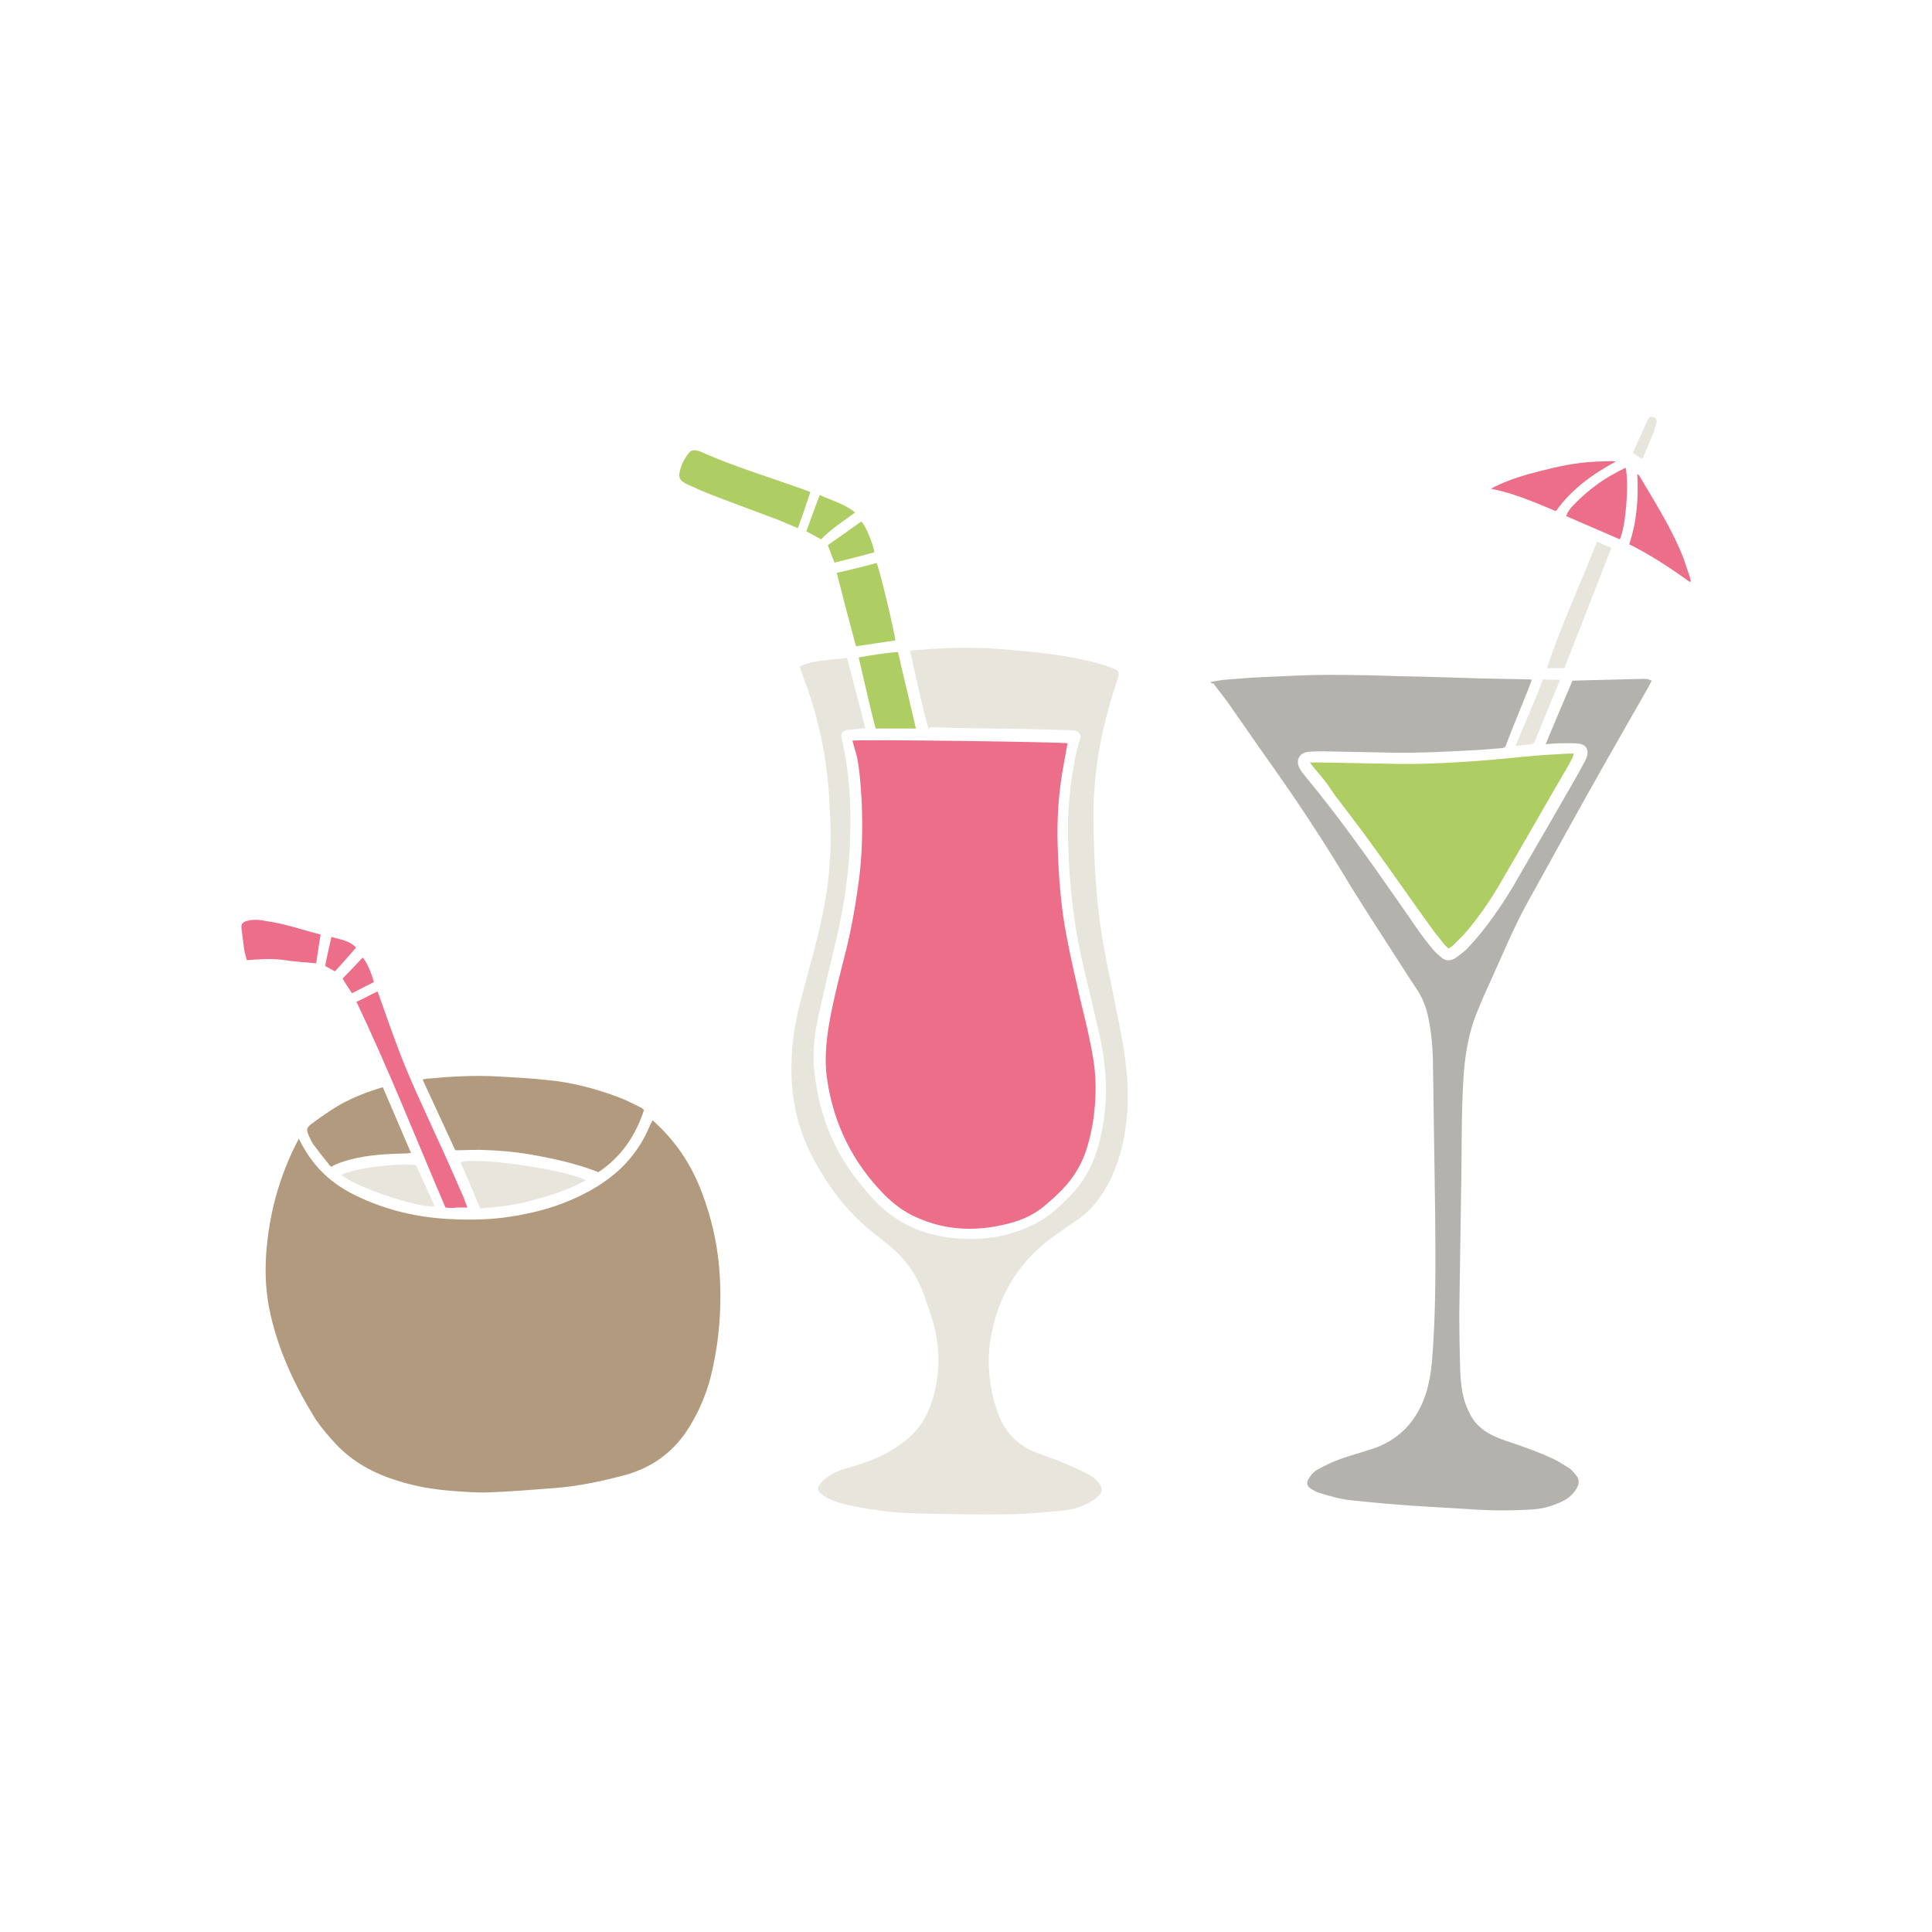<?xml version="1.0" encoding="utf-8"?>
<!-- Generator: Adobe Illustrator 21.1.0, SVG Export Plug-In . SVG Version: 6.00 Build 0)  -->
<svg version="1.1" id="Calque_1" xmlns="http://www.w3.org/2000/svg" xmlns:xlink="http://www.w3.org/1999/xlink" x="0px" y="0px"
	 viewBox="0 0 432 432" style="enable-background:new 0 0 432 432;" xml:space="preserve">
<style type="text/css">
	.st0{fill:#A29F5C;}
	.st1{fill:#1B1B1B;}
	.st2{fill:#3E2B14;}
	.st3{fill:#603914;}
	.st4{fill:#8C633A;}
	.st5{fill:#DACD8F;}
	.st6{fill:#CDCCCC;}
	.st7{fill:#9A9999;}
	.st8{fill:#754D24;}
	.st9{fill:#808181;}
	.st10{fill:#6A6065;}
	.st11{fill:#823231;}
	.st12{fill:#537791;}
	.st13{fill:#B4B4B4;}
	.st14{fill:#C1292E;}
	.st15{fill:#0D71B9;}
	.st16{fill:#009245;}
	.st17{fill:#C69C6C;}
	.st18{fill:#4E4D4D;}
	.st19{fill:#668E86;}
	.st20{fill:#0A2C40;}
	.st21{fill:#67792D;}
	.st22{fill:#9C8C51;}
	.st23{fill:#405F64;}
	.st24{fill:#020203;}
	.st25{fill:#FFD64E;}
	.st26{fill:#ED6E13;}
	.st27{fill:#B4B2AD;}
	.st28{fill:#F4983C;}
	.st29{fill:#ED6E88;}
	.st30{fill:#E8E5DC;}
	.st31{fill:#AECD63;}
	.st32{fill:#B19A7E;}
	.st33{fill:#71C3BA;}
	.st34{fill:#A1D4D0;}
	.st35{fill:#C7DC94;}
	.st36{fill:#F2A0A5;}
	.st37{fill:#695E2B;}
	.st38{fill:#343434;}
	.st39{fill:#DE9496;}
	.st40{fill:#9EB15A;}
	.st41{fill:#9D2F64;}
	.st42{fill:#7B549C;}
	.st43{fill:#67B6A4;}
	.st44{fill:#508CB3;}
	.st45{fill:#F1BB67;}
	.st46{fill:#9D897C;}
	.st47{fill:#F5C546;}
	.st48{fill-rule:evenodd;clip-rule:evenodd;fill:#DE9496;}
	.st49{fill:#7F7264;}
	.st50{fill:#FFFFFF;}
	.st51{fill:#E8913D;}
	.st52{fill:#69B88F;}
	.st53{fill:#DACBBE;}
	.st54{fill:#E5D9D4;}
	.st55{fill:#AB827E;}
	.st56{fill:#333333;}
	.st57{fill:#E48E8C;}
	.st58{fill:#EBA380;}
	.st59{fill:#E27970;}
	.st60{fill:#404042;}
	.st61{fill:#B3B1AB;}
	.st62{fill:#FAB967;}
	.st63{fill:#DACCBF;}
	.st64{fill:#D1D1CF;}
	.st65{fill:#E5E4E0;}
	.st66{fill:#F7BDCB;}
	.st67{fill:#C7C6C6;}
	.st68{fill:#D28190;}
	.st69{fill:#9D3E49;}
	.st70{fill:#D85A73;}
	.st71{fill:#D4CBBC;}
	.st72{fill:#F1F0EC;}
	.st73{fill:#FDD69C;}
</style>
<g>
	<g>
		<path class="st29" d="M190.6,165.6c2-0.3,46.7,0.3,48.1,0.6c-0.3,1.7-0.6,3.3-0.9,5c-1.1,5.9-1.5,11.9-1.3,17.9
			c0.2,6.8,0.7,13.6,2,20.3c0.9,4.8,2,9.5,3.1,14.3c1.1,4.5,2.2,8.9,2.9,13.4c0.6,3.8,0.6,7.5,0.2,11.3c-0.3,3-0.9,5.9-1.8,8.7
			c-1.3,4-3.5,7.2-6.5,10c-0.9,0.9-1.9,1.7-2.8,2.5c-2.7,2.3-6,3.6-9.4,4.3c-6.7,1.5-13.2,1.1-19.5-1.8c-2.7-1.2-5-3-7.1-5.1
			c-6.9-7.1-11.1-15.5-12.6-25.3c-0.7-4.3-0.3-8.6,0.4-12.8c1-5.7,2.5-11.3,3.9-16.9c1.3-5.4,2.2-10.8,2.9-16.3
			c0.6-5.3,0.7-10.6,0.5-15.9c-0.2-3.6-0.4-7.2-1.1-10.7C191.3,168,190.9,166.8,190.6,165.6z"/>
		<path class="st30" d="M207.6,162.9c-1.6-5.7-2.8-11.5-4.1-17.3c0.3-0.1,0.5-0.2,0.8-0.2c5-0.4,9.9-0.7,14.9-0.5
			c4.3,0.1,8.5,0.6,12.7,1c4.6,0.5,9.1,1.2,13.5,2.4c1.3,0.3,2.6,0.8,3.8,1.3c1,0.4,1.1,0.9,0.8,1.9c-1.3,4-2.5,7.9-3.4,12
			c-1.3,5.8-2,11.8-2.1,17.8c0,6,0.2,12.1,0.7,18.1c0.5,6.4,1.6,12.7,2.9,18.9c1,4.9,2,9.8,2.9,14.7c0.9,5.1,1.4,10.2,1.1,15.3
			c-0.4,5.3-1.4,10.4-3.7,15.2c-1.8,3.8-4.2,7-7.7,9.4c-1.8,1.2-3.6,2.5-5.3,3.7c-7.4,5.4-11.9,12.6-13.7,21.6
			c-1.2,6.1-0.6,12.1,1.5,17.9c1.5,4.2,4.4,7.1,8.5,8.7c2.1,0.8,4.3,1.5,6.3,2.4c1.7,0.7,3.4,1.5,5.1,2.3c1,0.5,1.9,1.2,2.6,2.1
			c0.9,1.1,0.9,1.9-0.1,2.9c-0.6,0.6-1.2,1-1.9,1.4c-1.9,1.1-4.1,1.7-6.3,1.9c-3.7,0.3-7.5,0.7-11.2,0.8c-7.1,0.1-14.2,0-21.3-0.2
			c-5.2-0.1-10.3-0.8-15.4-1.9c-1.4-0.3-2.8-0.8-4.2-1.4c-0.7-0.3-1.3-0.8-1.9-1.3c-0.6-0.6-0.6-1.3-0.1-1.9c0.6-0.7,1.2-1.3,2-1.8
			c1.2-0.9,2.6-1.4,4-1.8c1.3-0.4,2.6-0.7,3.9-1.2c3.4-1.2,6.6-2.8,9.4-5.1c2.9-2.3,4.7-5.2,5.8-8.7c1.9-6,1.9-12.1,0.1-18.1
			c-0.6-2.1-1.4-4.2-2.1-6.2c-1.6-4.2-4.1-7.7-7.6-10.5c-1.4-1.2-2.9-2.3-4.3-3.5c-5.2-4.2-9.1-9.5-12.3-15.3
			c-2.6-4.7-4.3-9.7-4.9-15.1c-0.5-4-0.4-7.9,0-11.9c0.6-5.3,2.1-10.4,3.5-15.6c1.4-5.2,2.8-10.4,3.7-15.6c0.6-3.2,0.9-6.5,1.1-9.8
			c0.3-3.9,0.1-7.7-0.1-11.6c-0.4-9.3-2.1-18.3-5.3-27.1c-0.5-1.3-0.9-2.6-1.4-4c3.4-1.5,7.1-1.4,10.6-1.9
			c1.4,5.3,2.7,10.5,4.1,15.7c-0.5,0.1-1.1,0.1-1.7,0.2c-0.8,0.1-1.5,0.1-2.3,0.2c-1.1,0.2-1.6,0.8-1.3,1.9
			c1.9,8.1,2.2,16.3,1.8,24.6c-0.4,7.6-1.7,15.1-3.5,22.4c-1.2,5-2.4,10-3.5,15.1c-0.8,3.7-1.3,7.5-1,11.3c0.8,9.6,4,18.4,10.1,25.9
			c1.3,1.6,2.6,3.2,4.1,4.7c4.1,4,8.9,6.4,14.5,7.4c1.8,0.3,3.6,0.5,5.4,0.5c5.4,0.2,10.6-0.9,15.4-3.4c2.6-1.3,4.8-3.2,6.8-5.2
			c0.2-0.2,0.4-0.4,0.6-0.6c4.1-4,6.3-9,7.4-14.5c0.8-4.1,1.2-8.2,0.9-12.4c-0.2-3.9-0.9-7.7-1.8-11.5c-1.1-4.8-2.3-9.6-3.4-14.4
			c-1.2-5.2-2-10.5-2.5-15.8c-0.5-4.8-0.7-9.6-0.7-14.4c0-4.8,0.6-9.6,1.4-14.3c0.3-1.7,0.7-3.3,1.2-4.9c0.5-1.4-0.1-2.2-1.6-2.3
			c-3.5-0.1-7-0.2-10.6-0.3c-4.6-0.1-9.1-0.1-13.7-0.2c-2.6,0-5.2-0.2-7.7-0.2C208,163,207.8,162.9,207.6,162.9z"/>
		<g>
			<path class="st31" d="M181.2,110c-0.9,2.8-1.8,5.4-2.8,8.1c-1.5-0.6-3-1.3-4.5-1.9c-5-1.9-10-3.7-14.9-5.6
				c-1.8-0.7-3.6-1.5-5.3-2.3c-0.3-0.1-0.6-0.3-0.9-0.5c-0.7-0.4-1-1.1-0.9-1.9c0.3-1.8,1.1-3.4,2.3-4.8c0.4-0.4,0.9-0.5,1.4-0.4
				c0.5,0.1,1,0.2,1.5,0.5c7.5,3.3,15.3,5.6,23,8.4C180.4,109.7,180.7,109.8,181.2,110z"/>
			<path class="st31" d="M187.1,128.1c3-0.7,6-1.4,8.9-2.2c0.6,1,4.1,15.7,4.2,17.3c-2.9,0.4-5.8,0.9-8.8,1.3
				C189.9,139,188.5,133.6,187.1,128.1z"/>
			<path class="st31" d="M200.8,145.8c1.3,5.8,2.7,11.4,4,17.1c-3,0-5.9,0-9,0c-1.4-5.2-2.5-10.5-3.8-15.9
				C194.9,146.5,197.8,146,200.8,145.8z"/>
			<path class="st31" d="M191.2,114.6c-2.7,2-5.4,3.7-7.6,6c-1.1-0.6-2.2-1.2-3.3-1.8c1-2.7,1.9-5.3,3-8.1
				C186,111.9,188.9,112.7,191.2,114.6z"/>
			<path class="st31" d="M186.6,125.8c-0.5-1.3-1-2.5-1.5-3.9c2.4-1.7,5-3.5,7.5-5.3c1,1,2.7,5.2,2.9,6.9
				C192.5,124.3,189.5,125.1,186.6,125.8z"/>
		</g>
	</g>
	<g>
		<path class="st27" d="M270.7,152.5c1.1-0.2,2.1-0.4,3.1-0.5c2.9-0.2,5.7-0.5,8.6-0.6c4.9-0.2,9.7-0.5,14.6-0.5
			c5.3,0,10.6,0.1,15.9,0.3c6.1,0.1,12.1,0.3,18.2,0.5c3.4,0.1,6.8,0.1,10.3,0.2c0.3,0,0.7,0,1.1,0.1c-0.3,0.8-0.5,1.5-0.8,2.2
			c-1.7,4.2-3.4,8.3-5,12.5c-0.2,0.5-0.6,0.6-1.1,0.6c-2.3,0.2-4.7,0.4-7,0.5c-5.7,0.3-11.5,0.6-17.2,0.5
			c-5.1-0.1-10.3-0.2-15.4-0.3c-1.1,0-2.2,0-3.3,0.1c-2.1,0.1-3.1,1.9-2.1,3.7c0.3,0.6,0.7,1.1,1.2,1.7c7.7,9.3,14.6,19.1,21.5,29
			c2.4,3.4,4.6,6.9,7.3,10c0.5,0.6,1.1,1.1,1.7,1.6c0.9,0.8,2,0.8,3,0.2c0.9-0.6,1.8-1.3,2.6-2c1.5-1.6,2.9-3.2,4.2-4.9
			c2.6-3.4,5-7,7.1-10.7c4.5-7.7,8.9-15.4,13.4-23.2c0.6-1.1,1.2-2.2,1.8-3.3c0.1-0.3,0.3-0.6,0.4-0.9c0.5-1.6-0.1-2.8-1.7-3
			c-1.4-0.2-2.8-0.1-4.1-0.1c-1.1,0-2.2,0.1-3.4,0.2c2-4.8,4-9.5,6-14.2c1.2,0,2.3-0.1,3.5-0.1c4-0.1,8.1-0.2,12.1-0.3
			c1.1,0,1.3,0,2.1,0.4c-0.2,0.5-0.5,1-0.7,1.4c-3.1,5.4-6.2,10.9-9.3,16.3c-6,10.6-11.9,21.3-17.8,32c-3.2,5.8-5.7,12-8.5,18.1
			c-0.9,2-1.8,4-2.6,6c-2.1,5-2.9,10.2-3.2,15.6c-0.5,8.3-0.3,16.7-0.5,25c-0.1,9.1-0.3,18.1-0.4,27.2c0,4.2,0.1,8.5,0.2,12.7
			c0.1,2.2,0.3,4.4,0.9,6.5c0.3,1.1,0.8,2.2,1.3,3.2c0.9,1.8,2.3,3.2,4,4.2c1.7,1,3.5,1.6,5.3,2.2c3.2,1.1,6.4,2.2,9.5,3.7
			c1.2,0.6,2.3,1.3,3.4,2c0.7,0.5,1.2,1.2,1.7,1.8c0.5,0.7,0.5,1.6,0.1,2.4c-0.6,1.2-1.5,2.1-2.6,2.8c-2.2,1.2-4.6,2-7.2,2.2
			c-4.6,0.3-9.2,0.3-13.7,0c-4.3-0.3-8.7-0.5-13-0.8c-4.6-0.3-9.1-0.7-13.7-1.2c-2.5-0.2-5-0.9-7.5-1.7c-0.7-0.2-1.4-0.6-2-1
			c-0.8-0.6-0.9-1.3-0.4-2.1c0.5-0.9,1.2-1.7,2.2-2.2c1.5-0.8,3-1.6,4.5-2.1c2-0.8,4.1-1.3,6.2-2c0.6-0.2,1.3-0.4,1.9-0.6
			c5.9-2.2,9.6-6.4,11.5-12.4c0.7-2.3,1.1-4.7,1.3-7.1c0.9-11,0.8-22.1,0.7-33.1c-0.1-6.7-0.2-13.4-0.3-20.1
			c-0.1-4.7-0.1-9.5-0.2-14.2c-0.1-3.3-0.4-6.5-1.1-9.7c-0.4-1.9-1.1-3.7-2.1-5.4c-1.1-1.7-2.3-3.4-3.4-5.2
			c-4.7-7.3-9.5-14.6-14-22.1c-4.7-7.7-9.6-15.1-14.8-22.5c-3.3-4.6-6.5-9.3-9.8-14c-1.2-1.8-2.6-3.4-3.9-5.2
			C270.9,152.9,270.9,152.8,270.7,152.5z"/>
		<path class="st31" d="M292.9,170.5c1.1,0,2,0,2.9,0c5.4,0.1,10.7,0.2,16.1,0.3c4.9,0.1,9.8-0.1,14.7-0.4
			c5.1-0.3,10.2-0.8,15.3-1.3c2.9-0.3,5.9-0.4,8.8-0.6c0.4,0,0.8,0,1.2,0c-0.1,0.3-0.1,0.5-0.2,0.7c-0.3,0.6-0.5,1.1-0.8,1.6
			c-5.2,8.9-10.3,17.9-15.5,26.8c-2.4,4.1-5.1,8-8.2,11.5c-0.8,0.8-1.6,1.6-2.4,2.4c-0.3,0.2-0.6,0.4-0.9,0.6
			c-0.4-0.4-0.8-0.7-1.1-1.1c-1-1.3-2.1-2.6-3-3.9c-4.3-5.9-8.4-11.9-12.7-17.8c-2.7-3.8-5.6-7.5-8.4-11.2c-0.2-0.2-0.3-0.5-0.5-0.7
			c-0.5-0.7-1-1.5-1.5-2.2c-1-1.3-2.1-2.6-3.2-3.9C293.3,171.1,293.2,170.9,292.9,170.5z"/>
		<g>
			<g>
				<path class="st29" d="M347.9,114.3c-4.6-1.9-9.2-4-14.5-5c0.5-0.3,0.8-0.5,1.1-0.6c2.2-1.1,4.6-1.9,7-2.6c4-1.1,7.9-2.1,12-2.6
					c2.2-0.3,4.5-0.3,6.7-0.4c0.3,0,0.6,0,1.1,0.1C356.1,106,351.4,109.4,347.9,114.3z"/>
				<path class="st29" d="M377.8,130.1c-4.3-3.1-8.7-6-13.5-8.4c1.7-5.1,2.1-10.3,1.8-15.7c0.2,0.1,0.3,0.2,0.4,0.3
					c3.6,6.1,7.4,12,10,18.7c0.5,1.4,0.9,2.8,1.4,4.2c0.1,0.3,0.1,0.6,0.2,0.8C377.9,130,377.9,130.1,377.8,130.1z"/>
				<path class="st29" d="M363.5,104.6c0.8,3.6,0,13.3-1.3,16c-4-1.7-8-3.5-12-5.2c0.3-0.8,0.7-1.5,1.3-2.1c2.9-3.1,6.2-5.7,10-7.7
					C362.2,105.2,362.8,104.9,363.5,104.6z"/>
			</g>
			<g>
				<path class="st30" d="M349.8,149.4c-1.3,0-2.5,0-3.9,0c3.2-9.7,7.5-18.8,11.2-28.3c1.1,0.5,2.1,1,3.2,1.4
					C356.8,131.5,353.3,140.5,349.8,149.4z"/>
				<path class="st30" d="M348.8,152c-0.1,0.4-0.2,0.6-0.3,0.8c-1.7,4.2-3.5,8.5-5.2,12.7c-0.3,0.7-0.6,0.9-1.3,1
					c-1,0-2,0.2-3.1,0.3c2-5.1,4.3-9.9,6.1-14.9C346.2,152,347.4,152,348.8,152z"/>
				<path class="st30" d="M367.1,102.6c-0.7-0.5-1.4-0.9-2-1.4c1.1-2.4,2.2-4.8,3.3-7.2c0.4-0.8,0.6-0.9,1.2-0.7
					c0.7,0.2,0.9,0.4,0.8,1.2c-0.2,0.7-0.4,1.4-0.6,2.1c-0.8,1.9-1.6,3.8-2.4,5.7C367.2,102.4,367.1,102.5,367.1,102.6z"/>
			</g>
		</g>
	</g>
	<g>
		<g>
			<path class="st32" d="M145.9,250.5c0.4,0.3,0.7,0.6,1,0.9c4.6,4.3,7.9,9.5,10.1,15.4c2,5.3,3.3,10.8,3.8,16.5
				c0.7,8.4,0.1,16.8-2,25c-1,3.7-2.5,7.2-4.5,10.5c-3.4,5.7-8.4,9.4-14.8,11.1c-5,1.3-10,2.4-15.1,2.8c-5,0.4-10,0.8-15,1
				c-2.6,0.1-5.3-0.1-7.9-0.3c-4.3-0.3-8.5-1-12.6-2.3c-5.2-1.6-9.9-4.1-13.7-8.1c-1.7-1.8-3.2-3.6-4.6-5.6
				C66,310,62.4,302.3,60.5,294c-1-4.4-1.3-8.9-1-13.4c0.6-8.8,2.8-17.1,6.8-25c0.2-0.3,0.3-0.6,0.5-1c0.5,1,1,1.9,1.5,2.7
				c2.6,4.3,6.2,7.5,10.8,9.8c6.4,3.2,13.1,4.9,20.1,5.4c4.4,0.3,8.8,0.3,13.1-0.2c4.7-0.6,9.3-1.6,13.7-3.3
				c4.1-1.6,7.9-3.6,11.3-6.4c3.6-3,6.3-6.7,8.1-11.1C145.6,251.2,145.7,250.9,145.9,250.5z"/>
			<path class="st32" d="M144,248.2c-1.9,5.8-5.1,10.5-10.2,13.9c-4.8-1.9-9.8-3-14.9-3.9c-3.9-0.7-7.9-1-11.8-1.1
				c-1.7,0-3.4,0.1-5.3,0.1c-2.4-5.2-4.8-10.4-7.3-15.8c0.4-0.1,0.7-0.2,1-0.2c5.2-0.5,10.5-0.8,15.8-0.5c3.7,0.2,7.4,0.4,11.1,0.8
				c5.4,0.5,10.7,1.9,15.8,3.8c1.7,0.6,3.3,1.5,5,2.3C143.5,247.7,143.8,248,144,248.2z"/>
			<path class="st32" d="M85.6,243.1c2.1,4.9,4.2,9.8,6.3,14.7c-0.4,0-0.6,0.1-0.9,0.1c-4.3,0.1-8.6,0.3-12.8,1.4
				c-1.4,0.4-2.8,0.8-4.1,1.6c-0.2-0.2-0.5-0.3-0.6-0.6c-1.2-1.5-2.4-3-3.5-4.5c-0.5-0.8-0.9-1.7-1.2-2.5c-0.3-0.9,0-1.3,0.7-1.9
				c2.2-1.6,4.3-3.1,6.7-4.5C79.2,245.3,82.2,244.1,85.6,243.1z"/>
		</g>
		<path class="st30" d="M107.4,270.2c-1.5-3.4-2.9-6.9-4.4-10.3c3-1.3,23.1,1.5,28,4c-0.3,0.2-0.6,0.4-0.9,0.5
			c-3.5,1.8-7.3,3-11.1,4c-3.6,1-7.2,1.5-10.9,1.7C108,270.2,107.7,270.2,107.4,270.2z"/>
		<path class="st30" d="M93,260.5c1.4,3.1,2.8,6.1,4.2,9.2c-3.4,0.6-18.1-4.4-20.8-7C78.8,261.3,88.6,260,93,260.5z"/>
		<g>
			<path class="st29" d="M99.6,270c-6.6-15.4-12.7-30.9-19.9-46c0.8-0.4,1.6-0.7,2.3-1.1c0.8-0.4,1.5-0.8,2.4-1.2
				c0.2,0.5,0.4,0.9,0.5,1.3c1.5,4.3,3,8.5,4.6,12.7c2.3,6,5.1,11.8,7.7,17.6c2.2,4.7,4.3,9.5,6.4,14.3c0.3,0.8,0.6,1.6,0.9,2.4
				c-0.9,0-1.7,0-2.5,0C101.3,270.2,100.4,270.1,99.6,270z"/>
			<path class="st29" d="M55.2,214.7c-0.2-0.8-0.5-1.6-0.6-2.4c-0.2-1.5-0.4-3.1-0.6-4.6c-0.1-1.1,0.2-1.5,1.3-1.8
				c1.5-0.4,3-0.2,4.5,0.1c4,0.6,7.8,1.9,11.6,2.9c0.1,0,0.2,0.1,0.3,0.1c-0.4,2.2-0.7,4.3-1,6.4c-2.5-0.2-5.1-0.4-7.7-0.8
				C60.4,214.3,57.9,214.5,55.2,214.7z"/>
			<path class="st29" d="M74.1,209.5c2,0.6,4.1,0.8,5.5,2.4c-1.6,1.8-3.1,3.6-4.7,5.3c-0.7-0.4-1.5-0.8-2.2-1.2
				C73.1,213.9,73.6,211.8,74.1,209.5z"/>
			<path class="st29" d="M78.7,222.1c-0.7-1.1-1.4-2.1-2.1-3.3c1.5-1.5,3-3.1,4.5-4.7c0.8,0.9,1.9,3.2,2.5,5.5
				C82,220.4,80.4,221.2,78.7,222.1z"/>
		</g>
	</g>
</g>
</svg>
